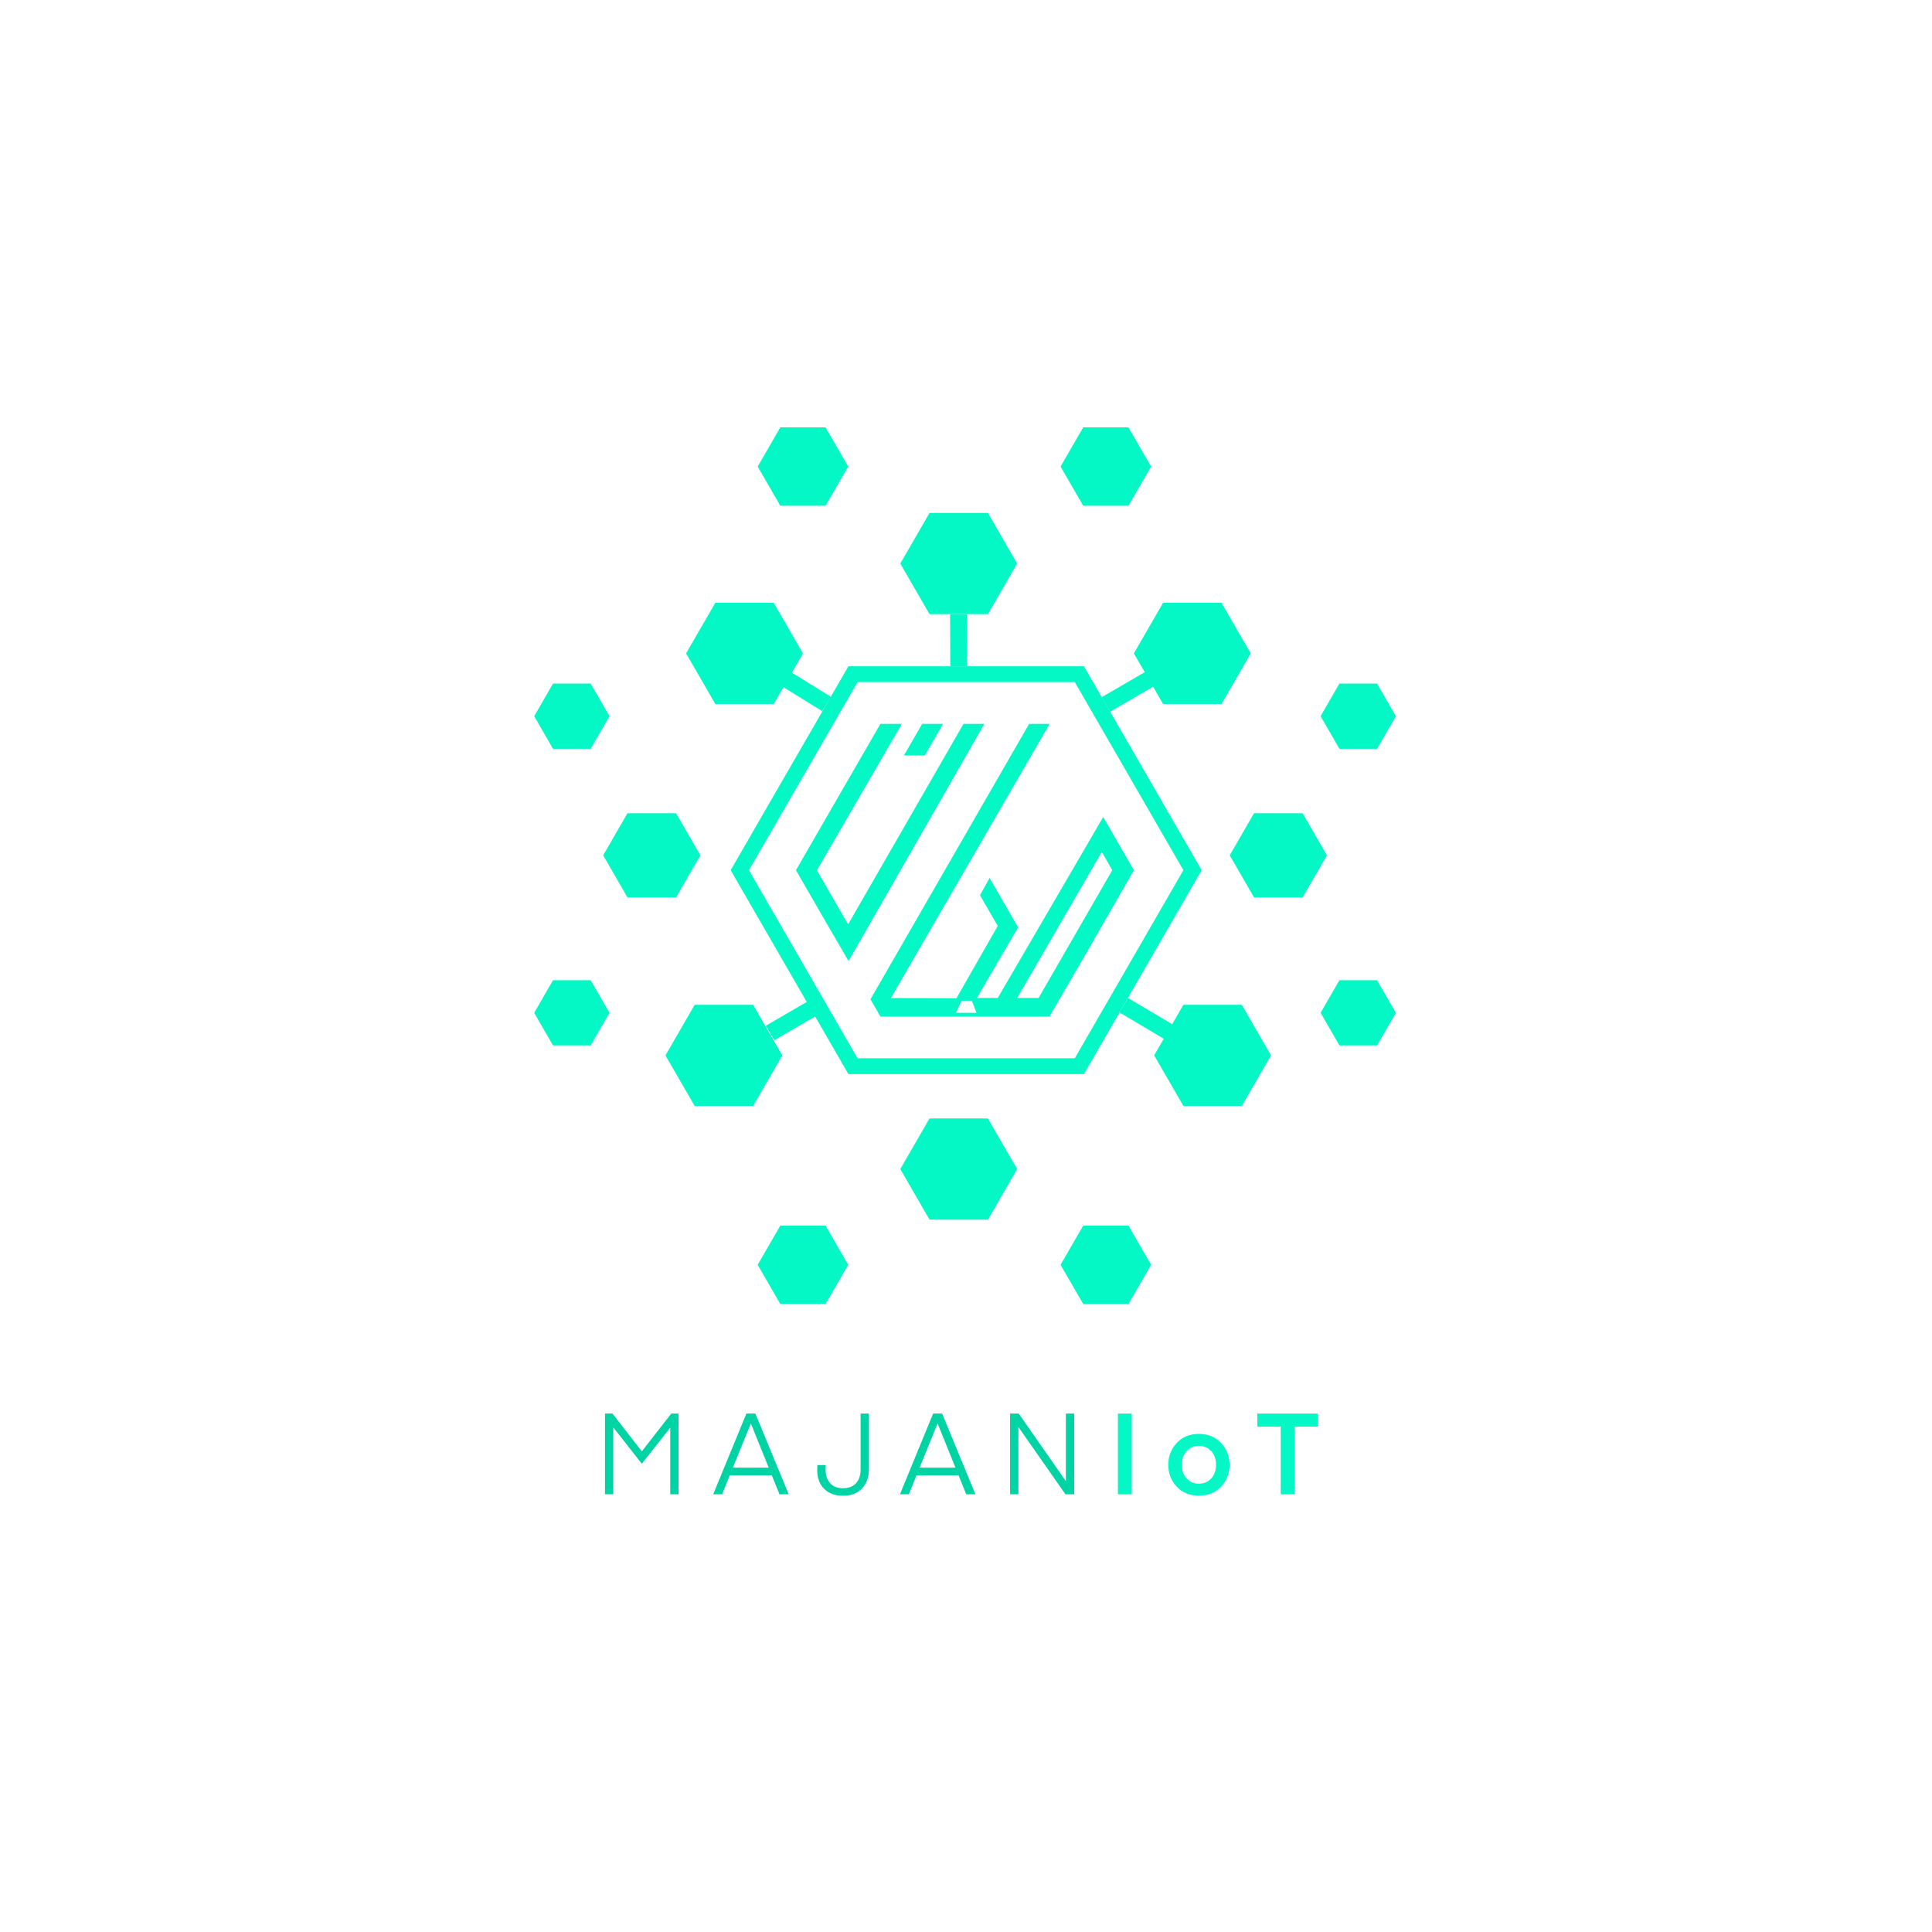 <svg width="217" height="217" viewBox="0 0 217 217" fill="none" xmlns="http://www.w3.org/2000/svg">
<path d="M68.794 158.77L72.089 163.014L75.397 158.77H76.212V167.835H75.28V160.353L72.102 164.388L72.064 164.375L68.884 160.321V167.834H67.952V158.77H68.794V158.77Z" fill="#00D3A4"/>
<path d="M81.102 167.835H80.106L83.834 158.771H84.843L88.583 167.835H87.549L86.694 165.715H81.963L81.103 167.835H81.102ZM84.346 159.906H84.321L82.315 164.847H86.343L84.347 159.906H84.346Z" fill="#00D3A4"/>
<path d="M96.663 165.013V158.771H97.595V164.988C97.595 165.907 97.335 166.639 96.817 167.184C96.297 167.728 95.587 168.001 94.685 168.001C93.784 168.001 93.085 167.741 92.566 167.222C92.046 166.704 91.788 166.001 91.788 165.116L91.814 164.554H92.758C92.741 164.699 92.732 164.886 92.732 165.116C92.732 165.72 92.903 166.212 93.243 166.59C93.583 166.969 94.064 167.158 94.685 167.158C95.306 167.158 95.802 166.971 96.147 166.597C96.492 166.223 96.664 165.695 96.664 165.014L96.663 165.013Z" fill="#00D3A4"/>
<path d="M102.076 167.835H101.081L104.809 158.771H105.818L109.558 167.835H108.524L107.668 165.715H102.938L102.077 167.835H102.076ZM105.32 159.906H105.295L103.29 164.847H107.317L105.321 159.906H105.32Z" fill="#00D3A4"/>
<path d="M114.383 160.274V167.835H113.451V158.771H114.424L119.719 166.367V158.771H120.651V167.835H119.668L114.382 160.274H114.383Z" fill="#00D3A4"/>
<path d="M127.111 158.771V167.835H125.566V158.771H127.111Z" fill="#03F8C5"/>
<path d="M134.655 167.988C133.634 167.988 132.807 167.652 132.172 166.979C131.538 166.307 131.221 165.49 131.221 164.528C131.221 163.566 131.538 162.747 132.172 162.071C132.806 161.394 133.634 161.056 134.655 161.056C135.677 161.056 136.517 161.394 137.151 162.071C137.785 162.747 138.103 163.567 138.103 164.528C138.103 165.49 137.786 166.307 137.151 166.979C136.517 167.652 135.685 167.988 134.655 167.988ZM132.741 164.528C132.741 165.158 132.921 165.669 133.283 166.06C133.645 166.452 134.102 166.647 134.655 166.647C135.209 166.647 135.678 166.452 136.041 166.06C136.402 165.669 136.583 165.158 136.583 164.528C136.583 163.898 136.402 163.375 136.041 162.984C135.679 162.593 135.218 162.396 134.655 162.396C134.093 162.396 133.645 162.592 133.283 162.984C132.922 163.376 132.741 163.89 132.741 164.528Z" fill="#03F8C5"/>
<path d="M148.022 158.771V160.239H145.392V167.835H143.848V160.239H141.218V158.771H148.023H148.022Z" fill="#03F8C5"/>
<path d="M105.923 81.302H103.582L101.527 84.851L103.87 84.852L105.923 81.302Z" fill="#03F8C5"/>
<path d="M93.105 104.157L95.308 107.939L110.562 81.302H108.219L95.259 103.824L91.751 97.747L101.296 81.302H98.888L89.399 97.738L91.241 100.928" fill="#03F8C5"/>
<path d="M123.91 91.768L112.068 112.088H109.719L114.351 104.163L111.147 98.614L110.073 100.55L112.067 104.002L107.43 112.115L100.062 112.098L117.891 81.302H115.593L97.771 112.236L98.89 114.174H117.868L121.94 107.171L123.244 104.895L127.357 97.738L123.91 91.768ZM107.364 113.76L107.996 112.402H109.16L109.677 113.76H107.365H107.364ZM116.654 112.089H114.245L123.751 95.683L124.927 97.739L116.654 112.089Z" fill="#03F8C5"/>
<path d="M121.743 120.643H95.293L82.068 97.737L95.293 74.831H121.743L134.968 97.737L121.743 120.643ZM96.32 118.866H120.718L132.916 97.737L120.718 76.608H96.32L84.121 97.737L96.32 118.866Z" fill="#03F8C5"/>
<path d="M130.637 79.07L127.357 73.387L130.637 67.705H137.199L140.479 73.387L137.199 79.07H130.637Z" fill="#03F8C5"/>
<path d="M80.343 79.07L77.061 73.387L80.343 67.705H86.903L90.185 73.387L86.903 79.07H80.343Z" fill="#03F8C5"/>
<path d="M104.401 68.979L101.12 63.297L104.401 57.614H110.962L114.243 63.297L110.962 68.979H104.401Z" fill="#03F8C5"/>
<path d="M132.916 112.856L129.634 118.539L132.916 124.221H139.476L142.758 118.539L139.476 112.856H132.916Z" fill="#03F8C5"/>
<path d="M78.025 112.856L74.745 118.539L78.025 124.221H84.587L87.867 118.539L84.587 112.856H78.025Z" fill="#03F8C5"/>
<path d="M104.401 125.622L101.12 131.304L104.401 136.987H110.962L114.243 131.304L110.962 125.622H104.401Z" fill="#03F8C5"/>
<path d="M140.85 100.794L138.121 96.067L140.85 91.341H146.308L149.037 96.067L146.308 100.794H140.85Z" fill="#03F8C5"/>
<path d="M150.442 84.103L148.328 80.441L150.442 76.78H154.67L156.784 80.441L154.67 84.103H150.442Z" fill="#03F8C5"/>
<path d="M150.442 117.42L148.329 113.759L150.442 110.097H154.67L156.785 113.759L154.67 117.42H150.442Z" fill="#03F8C5"/>
<path d="M75.934 100.794L78.664 96.067L75.934 91.341H70.476L67.748 96.067L70.476 100.794H75.934Z" fill="#03F8C5"/>
<path d="M66.342 84.103L68.456 80.441L66.342 76.78H62.114L60 80.441L62.114 84.103H66.342Z" fill="#03F8C5"/>
<path d="M66.342 117.42L68.456 113.759L66.342 110.097H62.114L60 113.759L62.114 117.42H66.342Z" fill="#03F8C5"/>
<path d="M121.664 56.804L119.123 52.402L121.664 48H126.748L129.289 52.402L126.748 56.804H121.664Z" fill="#03F8C5"/>
<path d="M121.664 146.462L119.123 142.06L121.664 137.658H126.748L129.289 142.06L126.748 146.462H121.664Z" fill="#03F8C5"/>
<path d="M87.643 56.804L85.102 52.402L87.643 48H92.726L95.267 52.402L92.726 56.804H87.643Z" fill="#03F8C5"/>
<path d="M87.643 146.462L85.102 142.06L87.643 137.658H92.726L95.267 142.06L92.726 146.462H87.643Z" fill="#03F8C5"/>
<path d="M92.847 79.07L87.867 75.996" stroke="#03F8C5" stroke-width="1.886" stroke-miterlimit="10"/>
<path d="M131.248 115.889L126.216 112.899" stroke="#03F8C5" stroke-width="1.886" stroke-miterlimit="10"/>
<path d="M107.68 74.83L107.655 68.978" stroke="#03F8C5" stroke-width="1.886" stroke-miterlimit="10"/>
<path d="M124.207 79.126L129.266 76.186" stroke="#03F8C5" stroke-width="1.886" stroke-miterlimit="10"/>
<path d="M86.496 116.02L91.557 113.08" stroke="#03F8C5" stroke-width="1.886" stroke-miterlimit="10"/>
</svg>
